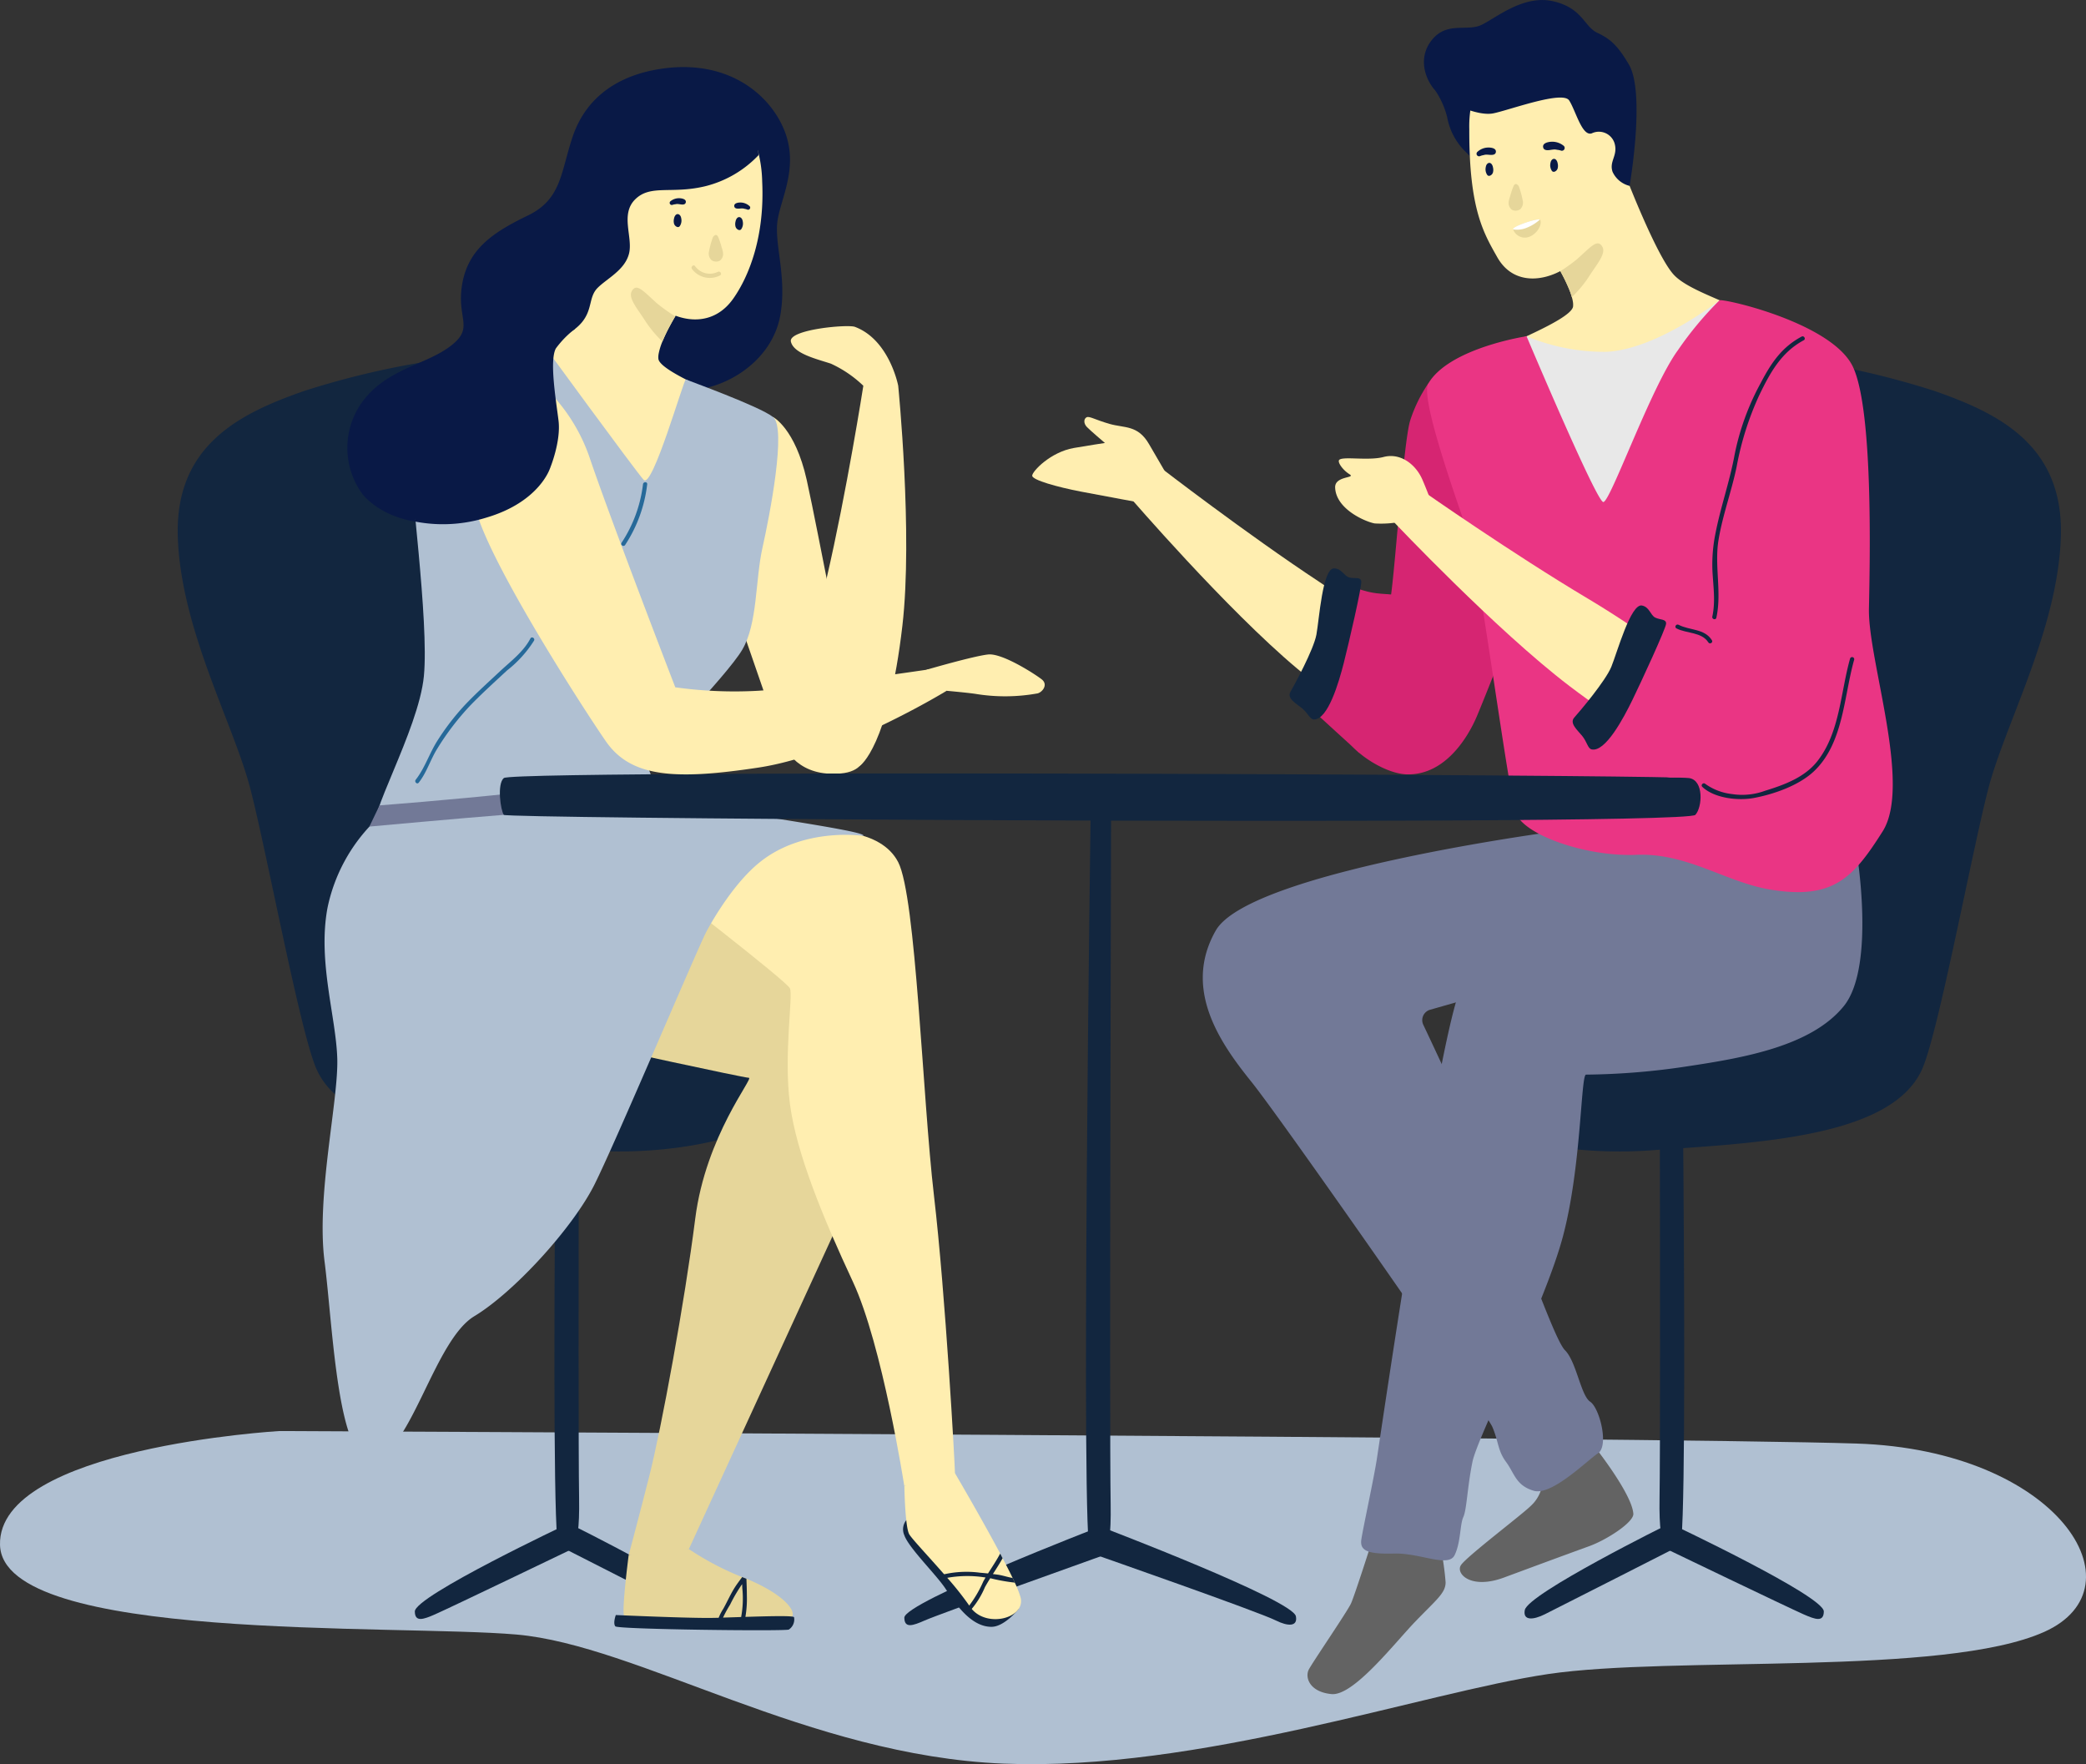 <svg xmlns="http://www.w3.org/2000/svg" width="288.02" height="243.575" viewBox="0 0 288.02 243.575">
  <rect x="0" y="0" width="288.02" height="243.575" fill="#333333" stroke="none"/>
  <g id="Grupo_83554" data-name="Grupo 83554" transform="translate(-1462.188 -161.929)">
    <path id="Trazado_144112" data-name="Trazado 144112" d="M1500.744,570.726s-38.918,2.273-38.554,15.731,54.619,10.911,71.319,12.366,40.3,16.731,67.236,17.822,57.988-9.82,75.2-12.367,54.671.364,68.492-5.819,1.9-25.1-25.9-26.006S1500.744,570.726,1500.744,570.726Z" transform="translate(0 -211.218)" fill="#b0c0d2"/>
    <g id="Grupo_83550" data-name="Grupo 83550" transform="translate(1672.684 271.133)">
      <path id="Trazado_144113" data-name="Trazado 144113" d="M1938.957,388.674s1.453,103.583.045,103.583-2.939,1.924-2.792-6.795c.19-11.283-.069-97.587-.069-97.587Z" transform="translate(-1917.567 -387.875)" fill="#12263f"/>
      <path id="Trazado_144114" data-name="Trazado 144114" d="M1938.916,597.273s21.105,9.953,21.081,12.082c-.017,1.512-1.173,1.106-2.807.388-2.154-.948-18.907-9.009-18.907-9.009Z" transform="translate(-1918.673 -496.067)" fill="#12263f"/>
      <path id="Trazado_144115" data-name="Trazado 144115" d="M1917.618,597.273s-19.438,9.614-19.872,11.889c-.283,1.485,1.163,1.378,2.76.581,2.5-1.247,17.746-9.009,17.746-9.009Z" transform="translate(-1897.71 -496.067)" fill="#12263f"/>
    </g>
    <path id="Trazado_144116" data-name="Trazado 144116" d="M1924.48,264.362a115.653,115.653,0,0,1,19.749,4.477c8.712,3.049,17.86,7.405,17.425,20.184s-7.7,25.777-10.02,34.742-6.89,33.711-9.148,38.734c-4.243,9.439-22.943,10.165-37.464,11.181s-25.993-3.334-26.864-5.643S1924.48,264.362,1924.48,264.362Z" transform="translate(-214.918 -52.925)" fill="#12263f"/>
    <g id="Grupo_83551" data-name="Grupo 83551" transform="translate(1519.465 271.133)">
      <path id="Trazado_144117" data-name="Trazado 144117" d="M1621.234,388.674s-1.453,103.583-.045,103.583,2.939,1.924,2.792-6.795c-.19-11.283.069-97.587.069-97.587Z" transform="translate(-1601.301 -387.875)" fill="#12263f"/>
      <path id="Trazado_144118" data-name="Trazado 144118" d="M1601.777,597.273s-21.105,9.953-21.081,12.082c.017,1.512,1.173,1.106,2.808.388,2.154-.948,18.907-9.009,18.907-9.009Z" transform="translate(-1580.696 -496.067)" fill="#12263f"/>
      <path id="Trazado_144119" data-name="Trazado 144119" d="M1624.328,597.273s19.439,9.614,19.873,11.889c.284,1.485-1.163,1.378-2.76.581-2.5-1.247-17.745-9.009-17.745-9.009Z" transform="translate(-1602.913 -496.067)" fill="#12263f"/>
    </g>
    <path id="Trazado_144120" data-name="Trazado 144120" d="M1550.139,264.362a115.652,115.652,0,0,0-19.748,4.477c-8.713,3.049-17.861,7.405-17.425,20.184s7.7,25.777,10.019,34.742,6.89,33.711,9.148,38.734c4.243,9.439,22.943,10.165,37.464,11.181s25.992-3.334,26.864-5.643S1550.139,264.362,1550.139,264.362Z" transform="translate(-26.228 -52.925)" fill="#12263f"/>
    <path id="Trazado_144121" data-name="Trazado 144121" d="M1897.814,575.121s5.179,6.51,5.373,9.294c.081,1.17-3.649,3.592-6.1,4.481-3.921,1.424-7.188,2.636-11.762,4.328s-6.679-.532-5.953-1.694,8.422-6.97,9.656-8.2a5.11,5.11,0,0,0,1.452-2.323Z" transform="translate(-215.479 -213.489)" fill="#636363"/>
    <path id="Trazado_144122" data-name="Trazado 144122" d="M1844.64,602.011s-2.421,7.6-2.929,8.7-5.227,8-5.808,9.085.072,3.122,3.122,3.413,8.712-7.054,11.616-10.062,4.139-3.895,4.139-5.375a37.825,37.825,0,0,0-.726-4.986Z" transform="translate(-192.993 -227.383)" fill="#636363"/>
    <path id="Trazado_144123" data-name="Trazado 144123" d="M1826.011,322.239c-.277.13-7.168-5.833-14.859-10.909-10.166-6.711-21.966-15.811-21.966-15.811-.732-.106-3.985,3.508-4.273,4.049,0,0,13.359,15.512,23.128,23.695,12.925,10.825,17.552,10.02,17.552,10.02s3.043-3.2,2.666-3.743S1826.011,322.239,1826.011,322.239Z" transform="translate(-166.747 -69.022)" fill="#ffeeb0"/>
    <path id="Trazado_144124" data-name="Trazado 144124" d="M1726.9,350.981s6.462-1.887,8.495-2.105,6.794,2.931,7.429,3.461c.871.726.062,1.738-.6,1.912a25.157,25.157,0,0,1-8.64.057c-1.393-.194-3.921-.414-3.921-.414l-2.759-.514Z" transform="translate(-136.771 -96.586)" fill="#ffeeb0"/>
    <path id="Trazado_144125" data-name="Trazado 144125" d="M1858.022,271.489a19.918,19.918,0,0,0-2.469,5.026c-1.016,3.049-2.25,23.29-2.9,25.476s-5.954,16.126-6.026,17.869,5.009,5.528,8.495,5.593c5.446.1,8.537-5.52,9.568-7.916s5.416-13.577,5.416-13.577Z" transform="translate(-198.631 -56.608)" fill="#d62572"/>
    <path id="Trazado_144126" data-name="Trazado 144126" d="M1843.431,352.514s-6.08-5.526-6.516-5.961.8-5.663,2.323-8.93,1.451-7.26,2.323-7.841,2.01.533,4.769.75,5.179.4,5.179.4Z" transform="translate(-193.569 -86.641)" fill="#d62572"/>
    <path id="Trazado_144127" data-name="Trazado 144127" d="M1833.961,345.162c-.551,0-.823-.871-1.646-1.548s-2.129-1.356-1.6-2.275,3.195-5.809,3.582-7.89.838-9.131,2.42-9.148c1.065-.011,1.4,1.065,2.13,1.258s1.549-.145,1.646.533-1.742,8.616-2.42,11.278S1835.9,345.174,1833.961,345.162Z" transform="translate(-190.349 -83.895)" fill="#12263f"/>
    <path id="Trazado_144128" data-name="Trazado 144128" d="M1775.48,288.723s-1.795-3.079-2.281-3.919c-1.551-2.684-3.393-2.2-5.465-2.8s-2.783-1.111-3.168-.906-.434.834.055,1.341,2.486,2.2,2.486,2.2-2.543.387-4.292.692c-3.223.563-5.745,3.218-5.751,3.824s3.525,1.58,6.7,2.193,8.961,1.666,8.961,1.666l4.175-2.22Z" transform="translate(-152.357 -61.551)" fill="#ffeeb0"/>
    <path id="Trazado_144129" data-name="Trazado 144129" d="M1880.69,411.653l-43.5,12.387a1.494,1.494,0,0,0-.941,2.077c1.534,3.227,5.094,10.862,8.522,18.469,4.5,10,9.439,24.86,11.036,26.457s2.178,6.244,3.485,7.115,2.614,6.1,1.086,7.115-6.4,5.905-8.879,5.179-2.662-2.42-3.824-3.983-1.016-2.794-1.888-4.827-29.042-42.4-33.253-47.629c-4.072-5.053-9.224-12.273-5.373-20.091q.2-.41.436-.819c2.323-4.066,14.08-7.493,25.255-9.9,11.158-2.41,21.74-3.8,21.74-3.8l16.583,3.056Z" transform="translate(-177.543 -122.699)" fill="#727997"/>
    <path id="Trazado_144130" data-name="Trazado 144130" d="M1919.4,404.619s2.759,16.118-1.742,21.636-13.795,7.115-21.491,8.277a98.116,98.116,0,0,1-14.085,1.161c-.726,0-.629,12.74-3.195,22.363s-11.762,27.515-12.488,31.11-.776,6.548-1.26,7.613-.338,3.521-1.209,5.27-4.757-.325-8.332-.232-4.778-.343-4.54-1.94,1.69-8.24,2.126-11.017,9.209-63.083,11.954-65.653c8.221-7.7,29.333-18.587,29.333-18.587Z" transform="translate(-200.907 -125.394)" fill="#727997"/>
    <path id="Trazado_144131" data-name="Trazado 144131" d="M1872.223,187.788a11.687,11.687,0,0,1,1.64,3.684,8.861,8.861,0,0,0,2.566,4.8c1.5,1.544,2.777,2.268,3.265,2.194s0-9.847,0-9.847Z" transform="translate(-211.858 -13.361)" fill="#091946"/>
    <path id="Trazado_144132" data-name="Trazado 144132" d="M1885.148,178.267a15.676,15.676,0,0,0-3.219,9.947c-.037,11.068,2,14.364,3.859,17.663,2.515,4.465,7.741,3.146,10.564.653a70.025,70.025,0,0,0,7.224-8.277s2.131-10.752.388-11.913-10.465-6.4-12.717-7.13A31.365,31.365,0,0,0,1885.148,178.267Z" transform="translate(-216.872 -8.442)" fill="#ffeeb0"/>
    <path id="Trazado_144133" data-name="Trazado 144133" d="M1923.268,231.254c-1.237.946-13.435,23.234-14.736,29.042s-4.217,4.508-5.157.947-12.128-24.685-12.709-24.9,9.874-4.066,10.095-5.959a2.542,2.542,0,0,0-.035-.714,4.71,4.71,0,0,0-.133-.569,9.33,9.33,0,0,0-.383-1.109,22.426,22.426,0,0,0-1-2.1c-.07-.133-.14-.261-.2-.383-.215-.383-.407-.726-.575-1-.255-.447-.43-.726-.43-.726l10.089-11.251s4.217,10.978,6.61,13.511S1924.506,230.313,1923.268,231.254Z" transform="translate(-221.375 -26.143)" fill="#ffeeb0"/>
    <path id="Trazado_144134" data-name="Trazado 144134" d="M1911.793,236.191a16.709,16.709,0,0,1-2.26,2.683,9.327,9.327,0,0,0-.383-1.109,22.552,22.552,0,0,0-1-2.1c-.07-.133-.14-.261-.2-.383a21.728,21.728,0,0,0,2.347-1.69c1.865-1.673,2.753-2.771,3.41-1.742C1914.355,232.852,1912.955,234.333,1911.793,236.191Z" transform="translate(-230.316 -35.92)" fill="#e6d69a"/>
    <path id="Trazado_144135" data-name="Trazado 144135" d="M1905.073,207.939a1.616,1.616,0,0,1,.054-.231c.109-.351.482-.578.769-.226a1,1,0,0,1,.18.434,1.417,1.417,0,0,1,.01.675.688.688,0,0,1-.436.486.341.341,0,0,1-.263-.016.4.4,0,0,1-.124-.125A1.385,1.385,0,0,1,1905.073,207.939Z" transform="translate(-228.82 -23.445)" fill="#091946"/>
    <path id="Trazado_144136" data-name="Trazado 144136" d="M1886.594,209.094a1.641,1.641,0,0,1,.054-.231c.109-.351.483-.579.769-.227a1.009,1.009,0,0,1,.18.434,1.416,1.416,0,0,1,.01.676.688.688,0,0,1-.436.486.34.34,0,0,1-.262-.017.39.39,0,0,1-.123-.124A1.383,1.383,0,0,1,1886.594,209.094Z" transform="translate(-219.272 -24.042)" fill="#091946"/>
    <path id="Trazado_144137" data-name="Trazado 144137" d="M1893.206,216.8a4.543,4.543,0,0,1,.172-.6,10.2,10.2,0,0,1,.483-1.437c.076-.145.186-.29.376-.253.105.021.377.266.363.384a1.576,1.576,0,0,1,.117.332,11.263,11.263,0,0,1,.39,1.5,1.281,1.281,0,0,1-.314,1.241,1.124,1.124,0,0,1-1.155.1,1.142,1.142,0,0,1-.461-1.043A1.747,1.747,0,0,1,1893.206,216.8Z" transform="translate(-222.683 -27.166)" fill="#e6d69a"/>
    <path id="Trazado_144138" data-name="Trazado 144138" d="M1884.1,204.688a2.247,2.247,0,0,1,1.451-.614c.394-.018,1.207.063,1.115.636-.065.4-.521.392-.836.374a5.127,5.127,0,0,0-.531-.029,1.443,1.443,0,0,0-.338.065,2.154,2.154,0,0,0-.452.125A.35.35,0,0,1,1884.1,204.688Z" transform="translate(-217.941 -21.774)" fill="#091946"/>
    <path id="Trazado_144139" data-name="Trazado 144139" d="M1905.864,202.984a2.493,2.493,0,0,0-1.654-.57c-.437.01-1.332.161-1.186.789.1.436.607.4.954.351a5.528,5.528,0,0,1,.586-.072,1.6,1.6,0,0,1,.379.047,2.407,2.407,0,0,1,.51.1A.388.388,0,0,0,1905.864,202.984Z" transform="translate(-227.764 -20.917)" fill="#091946"/>
    <path id="Trazado_144140" data-name="Trazado 144140" d="M1896.5,227.069a1.716,1.716,0,0,1-2.039-1.08.361.361,0,0,1,0-.07c.079-.407,3.277-1.476,3.691-1.289a.083.083,0,0,1,.04.029C1898.51,225.339,1897.73,226.715,1896.5,227.069Z" transform="translate(-223.346 -32.385)" fill="#e6d69a"/>
    <path id="Trazado_144141" data-name="Trazado 144141" d="M1898.152,224.63a5.976,5.976,0,0,1-1.8,1.121,3.483,3.483,0,0,1-1.9.238.361.361,0,0,1,0-.07C1894.54,225.512,1897.738,224.444,1898.152,224.63Z" transform="translate(-223.346 -32.385)" fill="#fff"/>
    <path id="Trazado_144142" data-name="Trazado 144142" d="M1897.372,187.593a3.507,3.507,0,0,1-2.353-1.942c-.508-1.5.81-2.263.254-4.006a2.267,2.267,0,0,0-3.122-1.307c-1.343.472-2.214-3.122-3.122-4.538s-8.289,1.343-10.479,1.779-6.268-1.452-7.769-2.9-2.807-4.6-.726-7.212,4.841-1.162,6.825-2.082,5.791-4.211,9.89-3.291,4.292,3.485,6.132,4.356,2.833,1.78,4.368,4.381C1899.593,174.761,1897.372,187.593,1897.372,187.593Z" transform="translate(-210.18)" fill="#091946"/>
    <path id="Trazado_144143" data-name="Trazado 144143" d="M1897.738,252.664a27.906,27.906,0,0,0,11.046,2.152c7.045-.354,15.607-7.126,15.607-7.126l-14.591,28.8a11.163,11.163,0,0,1-2.94-.363c-.545-.327-9.629-23.228-9.629-23.228Z" transform="translate(-224.779 -44.312)" fill="#e8e8e8"/>
    <path id="Trazado_144144" data-name="Trazado 144144" d="M1883.6,252.658s9.635,22.827,10.594,22.89,6.55-15.837,10.326-20.992a47.41,47.41,0,0,1,5.733-6.871c.946-.171,15.685,3.232,18.444,9.263s2.323,26.215,2.178,33.331,5.954,24.322,1.888,30.748-6.825,9.475-15.537,8.023c-6.119-1.02-11.458-5.082-18.435-4.792s-15.634-2.759-16.678-5.808-5.108-34.125-6.416-38.045-6.866-19.181-5.664-21.217C1872.932,254.265,1883.6,252.658,1883.6,252.658Z" transform="translate(-210.637 -44.305)" fill="#ea3584"/>
    <path id="Trazado_144145" data-name="Trazado 144145" d="M1691.544,316.52c.291-.1,1.192-9.164,3.282-18.139,2.762-11.863,5.069-26.586,5.069-26.586.459-.58,4.234-.193,4.815,0,0,0,2.044,20.448.58,33.108-1.936,16.747-5.848,19.346-5.848,19.346s-4.413-.233-4.51-.883S1691.544,316.52,1691.544,316.52Z" transform="translate(-118.504 -56.608)" fill="#ffeeb0"/>
    <path id="Trazado_144146" data-name="Trazado 144146" d="M1674.609,281.056s3.049,1.539,4.647,8.679,5.953,30.857,6.825,32.6,3.388,7.446-2.13,7.934-7.768-2.9-8.628-5.514-8.593-24.879-8.593-24.879Z" transform="translate(-105.684 -61.551)" fill="#ffeeb0"/>
    <path id="Trazado_144147" data-name="Trazado 144147" d="M1633.459,437.672s19.893,4.357,20.62,4.357-5.954,7.986-7.406,19.458-4.671,28.943-6.353,35.577c-1.232,4.862-2.838,10.885-2.838,10.885l8.315-.853L1667,460.906l1.888-36.447-22.8-8.422Z" transform="translate(-88.493 -131.293)" fill="#e6d69a"/>
    <path id="Trazado_144148" data-name="Trazado 144148" d="M1673.372,399.416s7.551-.544,10.02,4.248,3.34,32.381,4.937,46.031,2.9,37.319,2.9,38.335-7,1.743-7,1.743-3.024-19.458-7.089-28.171-7.805-17.716-8.695-24.54.454-14.957,0-15.973-18.169-14.666-18.169-14.666l16.542-7.007Z" transform="translate(-97.186 -122.696)" fill="#ffeeb0"/>
    <path id="Trazado_144149" data-name="Trazado 144149" d="M1561.6,387.326a23.447,23.447,0,0,0-6.57,12.05c-1.355,7.357,1.161,14.908,1.355,20.716s-2.927,18.974-1.754,28.074,1.815,28.655,6.915,27.3,8.3-16.457,13.765-19.748,13.605-12.2,16.6-18.2,14.286-32.721,15.419-34.85,3.932-6.763,7.221-9.487c6.109-5.06,14.46-3.78,14.46-3.78.968-.775-26.163-4.208-27.518-5.345s-2.555-5.23-2.555-5.23h-29.391Z" transform="translate(-47.63 -112.066)" fill="#b0c0d2"/>
    <path id="Trazado_144150" data-name="Trazado 144150" d="M1620.778,202.589c.322-3.064,2.9-7.26,1.161-12.27s-7.593-10.47-17.287-8.979c-6.454.992-10.448,4.4-12.118,9.342s-1.524,8.64-6.172,10.891-8.2,4.511-9.075,9.407,1.815,6.039-1.67,8.662-8.641,3.059-12.052,7.561a10.8,10.8,0,0,0,0,12.923c2.251,2.614,7.405,5.155,14.739,3.267s10.6-4.5,12.2-9.511,16.046-7.333,20.765-8.567,9.076-4.929,9.947-10.052S1620.447,205.742,1620.778,202.589Z" transform="translate(-51.271 -9.9)" fill="#091946"/>
    <path id="Trazado_144151" data-name="Trazado 144151" d="M1651.977,193.257a17.97,17.97,0,0,1,3.219,9.947c.363,7.551-1.811,13.044-3.993,16.139-2.687,3.811-6.922,3.391-10.045,1.286s-7.986-5.155-7.986-5.155-2.178-12.706-.436-13.868,10.891-6.679,13.142-7.405A31.36,31.36,0,0,1,1651.977,193.257Z" transform="translate(-87.77 -16.187)" fill="#ffeeb0"/>
    <path id="Trazado_144152" data-name="Trazado 144152" d="M1636.169,251.328c-.58.215-11.768,21.34-12.709,24.9s-3.845,4.862-5.157-.946-13.5-28.1-14.736-29.042,6.174-2.683,8.567-5.216,6.61-13.51,6.61-13.51l10.089,11.251s-.174.279-.43.726c-.221.366-.494.848-.779,1.382a22.553,22.553,0,0,0-1,2.1,8.6,8.6,0,0,0-.517,1.679,2.551,2.551,0,0,0-.035.714C1626.3,247.262,1636.75,251.108,1636.169,251.328Z" transform="translate(-72.977 -33.887)" fill="#ffeeb0"/>
    <path id="Trazado_144153" data-name="Trazado 144153" d="M1592.017,259.005s13.225,18.106,14.353,19.337c1.208,1.319,5.551-14,5.826-13.863s10.147,3.693,12.035,5.184-.452,13.544-1.46,18.045-.654,10.455-2.792,14.085-13.357,15.123-13.357,15.123c-3.955,8.924-35.393,10.724-37.135,9.708s5.808-13.65,6.534-21.2-2.033-27.445-1.888-30.784S1592.017,259.005,1592.017,259.005Z" transform="translate(-55.305 -50.158)" fill="#b0c0d2"/>
    <path id="Trazado_144154" data-name="Trazado 144154" d="M1648.555,248.068c-.221.366-.494.848-.779,1.382a22.546,22.546,0,0,0-1,2.1,16.913,16.913,0,0,1-2.271-2.695c-1.161-1.859-2.562-3.34-1.911-4.345.656-1.028,1.545.07,3.41,1.743A21.625,21.625,0,0,0,1648.555,248.068Z" transform="translate(-93.128 -42.464)" fill="#e6d69a"/>
    <path id="Trazado_144155" data-name="Trazado 144155" d="M1655.7,223.726a1.632,1.632,0,0,0-.054-.232c-.109-.351-.482-.579-.769-.226a1,1,0,0,0-.18.434,1.419,1.419,0,0,0-.01.675.689.689,0,0,0,.436.486.341.341,0,0,0,.262-.016.4.4,0,0,0,.124-.125A1.384,1.384,0,0,0,1655.7,223.726Z" transform="translate(-99.442 -31.602)" fill="#091946"/>
    <path id="Trazado_144156" data-name="Trazado 144156" d="M1673.269,224.584a1.72,1.72,0,0,0-.053-.232c-.109-.35-.483-.578-.77-.226a1.011,1.011,0,0,0-.18.434,1.428,1.428,0,0,0-.01.675.689.689,0,0,0,.436.486.339.339,0,0,0,.262-.016.4.4,0,0,0,.124-.125A1.386,1.386,0,0,0,1673.269,224.584Z" transform="translate(-108.52 -32.046)" fill="#091946"/>
    <path id="Trazado_144157" data-name="Trazado 144157" d="M1666.631,231.343a4.6,4.6,0,0,0-.172-.6,10.344,10.344,0,0,0-.483-1.437c-.076-.145-.186-.289-.376-.253-.106.02-.377.266-.364.384a1.613,1.613,0,0,0-.117.331,11.231,11.231,0,0,0-.39,1.5,1.282,1.282,0,0,0,.314,1.241,1.124,1.124,0,0,0,1.155.1,1.143,1.143,0,0,0,.461-1.043A2.117,2.117,0,0,0,1666.631,231.343Z" transform="translate(-104.636 -34.678)" fill="#e6d69a"/>
    <path id="Trazado_144158" data-name="Trazado 144158" d="M1663.373,238.64a2.518,2.518,0,0,1-3.147-.8c-.247-.281-.64.147-.4.425a3.078,3.078,0,0,0,3.854.867C1664.011,238.949,1663.7,238.459,1663.373,238.64Z" transform="translate(-102.078 -39.174)" fill="#e6d69a"/>
    <path id="Trazado_144159" data-name="Trazado 144159" d="M1646.6,198.611a15.164,15.164,0,0,1-7.389,4.305c-4.652,1.114-7.508-.29-9.638,1.791s-.291,5.264-.871,7.521-3,3.4-4.308,4.693-.67,3.023-2.275,4.873c-2.142,2.468-5.738,2.324-5.738,2.324s.994-4.308.994-4.647,4.114-19.507,4.6-20.136a111.321,111.321,0,0,1,10.407-6.583c.339,0,11.129-1.4,11.591-1.259a9.8,9.8,0,0,1,2.2,2.9C1646.174,194.688,1646.6,198.611,1646.6,198.611Z" transform="translate(-79.668 -15.27)" fill="#091946"/>
    <path id="Trazado_144160" data-name="Trazado 144160" d="M1674.069,220.293a1.86,1.86,0,0,0-1.2-.51c-.327-.015-1,.052-.925.527.054.331.433.326.693.311a4.2,4.2,0,0,1,.441-.024,1.2,1.2,0,0,1,.28.054,1.8,1.8,0,0,1,.376.1A.29.29,0,0,0,1674.069,220.293Z" transform="translate(-108.372 -29.891)" fill="#091946"/>
    <path id="Trazado_144161" data-name="Trazado 144161" d="M1569.117,389.552s9.606-.722,19.045-1.739,18.078-.363,18.224,0-14.521,2.614-20.112,3.049-18.562,1.62-18.562,1.62Z" transform="translate(-54.523 -116.43)" fill="#727997"/>
    <path id="Trazado_144162" data-name="Trazado 144162" d="M1653.6,218.977a1.863,1.863,0,0,1,1.236-.426c.327.007,1,.12.886.59-.076.326-.453.3-.713.262a4.158,4.158,0,0,0-.437-.054,1.189,1.189,0,0,0-.283.035,1.8,1.8,0,0,0-.382.077A.29.29,0,0,1,1653.6,218.977Z" transform="translate(-98.849 -29.255)" fill="#091946"/>
    <g id="Grupo_83553" data-name="Grupo 83553" transform="translate(1531.207 268.718)">
      <g id="Grupo_83552" data-name="Grupo 83552" transform="translate(55.844 3.271)">
        <path id="Trazado_144163" data-name="Trazado 144163" d="M1773.089,390.445s-1.453,103.583-.045,103.583,2.939,1.924,2.792-6.795c-.19-11.283.069-97.587.069-97.587Z" transform="translate(-1747.348 -389.646)" fill="#12263f"/>
        <path id="Trazado_144164" data-name="Trazado 144164" d="M1747.35,598.205s-26.839,10.358-26.815,12.488c.017,1.512,1.173,1.106,2.807.388,2.154-.948,24.716-9.009,24.716-9.009Z" transform="translate(-1720.534 -497.405)" fill="#12263f"/>
        <path id="Trazado_144165" data-name="Trazado 144165" d="M1776.258,598.205s26.334,10.02,26.768,12.295c.284,1.485-1.163,1.378-2.76.581-2.5-1.247-24.716-9.009-24.716-9.009Z" transform="translate(-1748.96 -497.405)" fill="#12263f"/>
      </g>
      <path id="Trazado_144166" data-name="Trazado 144166" d="M1770.058,388.594c-.4.448-14.643.68-34.589.779-7.736.035-16.333.046-25.313.046-13.667,0-28.223-.041-41.994-.11-33.532-.163-62.44-.471-62.626-.715-.436-.58-.97-4.263,0-5.082.4-.337,14.039-.517,33.294-.593,16.775-.064,37.807-.046,58.055.012,21.038.064,41.229.174,54.9.3,10.176.093,16.752.192,17.4.285C1771.249,383.8,1771.034,387.52,1770.058,388.594Z" transform="translate(-1604.991 -382.879)" fill="#12263f"/>
    </g>
    <path id="Trazado_144167" data-name="Trazado 144167" d="M1603.893,266.856a24.4,24.4,0,0,1,9.652,12.42c2.836,8.422,11.845,31.762,11.845,31.762a59.223,59.223,0,0,0,11.5.474c6.513-.436,23.2-2.9,23.2-2.9,1.452-.436,2.759,2.91,2.759,2.91s-14.446,8.852-25.955,10.595-17.628,1.375-21.094-3.631c-3.219-4.65-17.425-26.7-18.151-33.026S1603.893,266.856,1603.893,266.856Z" transform="translate(-69.963 -54.214)" fill="#ffeeb0"/>
    <path id="Trazado_144168" data-name="Trazado 144168" d="M1611.641,252.91a13.323,13.323,0,0,0-2.681,2.726c-.907,1.651,0,7.042.363,9.947s-1.16,6.574-1.16,6.574l-3.268,1.631-7.188-18.079s7.623-5.518,8.422-5.518S1611.641,252.91,1611.641,252.91Z" transform="translate(-70.02 -45.604)" fill="#091946"/>
    <path id="Trazado_144169" data-name="Trazado 144169" d="M1595.587,280.767s-1.431,4.689-8.859,6.858a20.144,20.144,0,0,1-9.706.54s-3.726-11.14-3.654-11.358a37.4,37.4,0,0,1,5.3-5.591c1.742-1.234,8.8-4.5,9.228-4.356S1595.587,280.767,1595.587,280.767Z" transform="translate(-57.445 -54.214)" fill="#091946"/>
    <path id="Trazado_144170" data-name="Trazado 144170" d="M1721.119,595.3a2.008,2.008,0,0,0-.752,2.511c.607,1.748,4.431,5.465,5.689,7.382s3.436,5.262,6.341,5.262c1.793,0,3.726-2.427,3.726-2.427Z" transform="translate(-133.316 -223.916)" fill="#12263f"/>
    <path id="Trazado_144171" data-name="Trazado 144171" d="M1729.839,601.514a4.3,4.3,0,0,1-.273-.366c-.023-.03-.04-.064-.07-.1a42.146,42.146,0,0,0-3.032-3.827c-.139-.163-.285-.325-.43-.488-2.178-2.492-4.467-4.908-4.821-5.53-.581-1.016-.674-6.679-.674-6.679l6.994-1.743s3.567,6.058,6.238,11.088c.116.215.226.43.337.645.517.982.987,1.905,1.382,2.724.1.226.209.441.3.645a12.92,12.92,0,0,1,.813,2.1C1737.232,602.769,1732.057,604.157,1729.839,601.514Z" transform="translate(-133.486 -217.447)" fill="#ffeeb0"/>
    <path id="Trazado_144172" data-name="Trazado 144172" d="M1702.932,263.327s-1.2-6.339-5.977-8.131c-1.007-.378-9.209.363-8.84,2.033s3.563,2.4,5.523,3.049a16.181,16.181,0,0,1,4.478,3.049s2.855.726,3.072.726A14.093,14.093,0,0,0,1702.932,263.327Z" transform="translate(-116.726 -48.139)" fill="#ffeeb0"/>
    <path id="Trazado_144173" data-name="Trazado 144173" d="M1663.594,613.49a.646.646,0,0,1-.344.267c-1.364.507-7.36.4-11.948.266s-10.611.355-10.918-.663l-.012-.039c-.276-1.16.655-8.3.655-8.3l5.211-1.108,3.1.255a39.359,39.359,0,0,0,7.323,3.855l.007,0c.213.082.412.161.612.24C1662.325,610.342,1664.13,612.631,1663.594,613.49Z" transform="translate(-92.038 -228.365)" fill="#e6d69a"/>
    <path id="Trazado_144174" data-name="Trazado 144174" d="M1662.493,617.968c-.023-.036-.115-.062-.267-.083-.868-.121-3.694-.041-6.447.042a14.79,14.79,0,0,0,.2-2.971c0-.765-.034-1.524-.059-2.293-.2-.079-.4-.158-.612-.24l-.007,0v.055c-.308.408-.616.816-.895,1.24-.645.983-1.108,2.062-1.679,3.089a6.616,6.616,0,0,0-.639,1.242c-.349.008-.68.016-.97.019-2.633.04-9.418-.235-12.109-.347l-1.125-.049s-.417,1.132-.064,1.56,23.414.687,23.949.447A1.664,1.664,0,0,0,1662.493,617.968Zm-8.83-1.728a21.478,21.478,0,0,1,1.664-2.836c.007.186.016.378.024.563a13.935,13.935,0,0,1-.161,3.979c-.877.028-1.729.059-2.5.079A16.729,16.729,0,0,1,1653.663,616.24Z" transform="translate(-90.67 -232.76)" fill="#12263f"/>
    <path id="Trazado_144175" data-name="Trazado 144175" d="M1741.26,609.738a25.21,25.21,0,0,1-3.392-.61c-.261.418-.505.825-.732,1.231a11.647,11.647,0,0,1-1.829,3.009.936.936,0,0,1-.708.29c-.366-.047-.372-.627,0-.581a.506.506,0,0,0,.366-.175,16.215,16.215,0,0,0,1.952-3.351c.1-.174.2-.349.3-.523-.07-.012-.14-.023-.209-.029a15.669,15.669,0,0,0-5.077.076q-.226.052-.453.122a.292.292,0,0,1-.151-.564c.058-.017.116-.035.174-.046a14.022,14.022,0,0,1,4.972-.215c.36.029.726.064,1.087.1.557-.883,1.179-1.8,1.678-2.748.116.215.226.43.337.645-.413.744-.883,1.47-1.342,2.184.238.029.476.058.714.093.668.1,1.336.337,2.01.448C1741.062,609.319,1741.167,609.535,1741.26,609.738Z" transform="translate(-138.953 -229.301)" fill="#12263f"/>
    <path id="Trazado_144176" data-name="Trazado 144176" d="M1642.66,299.969a18.674,18.674,0,0,1-2.961,8.082c-.2.315.3.606.5.293a19.3,19.3,0,0,0,3.041-8.375C1643.283,299.6,1642.7,299.6,1642.66,299.969Z" transform="translate(-91.692 -71.18)" fill="#266999"/>
    <path id="Trazado_144177" data-name="Trazado 144177" d="M1596.715,344.171c-.951,1.829-2.692,3.119-4.171,4.5-1.65,1.545-3.336,3.056-4.891,4.7a33.825,33.825,0,0,0-3.71,4.805c-1.136,1.738-1.783,3.87-3.058,5.489-.229.29.179.7.411.411,1.123-1.424,1.624-3.217,2.592-4.744a36.223,36.223,0,0,1,4.552-5.94c1.622-1.67,3.355-3.238,5.062-4.821a16.125,16.125,0,0,0,3.717-4.109C1597.389,344.133,1596.889,343.839,1596.715,344.171Z" transform="translate(-61.294 -94.086)" fill="#266999"/>
    <path id="Trazado_144178" data-name="Trazado 144178" d="M1902.583,327.359c-.271.142-7.431-5.495-15.348-10.211-10.465-6.233-22.674-14.777-22.674-14.777-.737-.072-3.818,3.689-4.081,4.242,0,0,14.062,14.877,24.2,22.6,13.412,10.215,18,9.2,18,9.2s2.892-3.342,2.49-3.862S1902.583,327.359,1902.583,327.359Z" transform="translate(-205.791 -72.563)" fill="#ffeeb0"/>
    <path id="Trazado_144179" data-name="Trazado 144179" d="M1926.623,340.728l11.472,7.125s-.252,9.3-1.31,10.582-2.923,3.233-8.039,3.226c-1.7,0-10.024-5.278-10.024-5.278Z" transform="translate(-235.883 -92.382)" fill="#ea3584"/>
    <path id="Trazado_144180" data-name="Trazado 144180" d="M1914.091,354.765c-.538-.116-.628-1.021-1.3-1.852s-1.81-1.761-1.1-2.552,4.31-5.037,5.113-7,2.679-8.77,4.232-8.464c1.045.206,1.157,1.329,1.829,1.666s1.546.173,1.5.856-3.46,8.081-4.665,10.549S1915.988,355.171,1914.091,354.765Z" transform="translate(-232.136 -89.367)" fill="#12263f"/>
    <path id="Trazado_144181" data-name="Trazado 144181" d="M1855.636,295.425c-.869-1.992-2.947-3.724-5.356-3.089-2.159.569-5.876-.175-6.15.461-.155.361.586,1.381,1.477,1.931s-2.059.191-2,1.821c.106,2.973,4.136,4.713,5.453,4.958a14.224,14.224,0,0,0,3.931-.3l3.964-2.447S1856.335,297.028,1855.636,295.425Z" transform="translate(-197.072 -67.31)" fill="#ffeeb0"/>
    <path id="Trazado_144182" data-name="Trazado 144182" d="M1945.853,342.505c-1.024-1.639-3.07-1.335-4.605-2.137-.331-.173-.625.328-.293.5,1.382.722,3.494.482,4.4,1.929C1945.55,343.115,1946.053,342.824,1945.853,342.505Z" transform="translate(-247.295 -92.178)" fill="#12263f"/>
    <path id="Trazado_144183" data-name="Trazado 144183" d="M1963.673,258.045c-2.763,1.477-4.216,3.673-5.643,6.4a34.8,34.8,0,0,0-3.6,9.87c-.666,3.676-1.925,7.2-2.641,10.86a21.436,21.436,0,0,0-.432,5.079c.1,2.177.459,4.285-.012,6.449-.08.364.48.52.56.155.771-3.536-.292-7.16.3-10.748.567-3.431,1.8-6.709,2.5-10.11a41.37,41.37,0,0,1,3.133-9.887c1.488-3.078,3.019-5.9,6.129-7.562C1964.3,258.37,1964,257.869,1963.673,258.045Z" transform="translate(-252.733 -49.643)" fill="#12263f"/>
    <path id="Trazado_144184" data-name="Trazado 144184" d="M1968.805,349.86c-1.319,4.666-1.4,10.176-4.5,14.14-1.762,2.256-4.573,3.281-7.229,4.1a9.155,9.155,0,0,1-4.558.459,7.8,7.8,0,0,1-3.7-1.406c-.271-.258-.682.152-.411.411,1.666,1.588,4.972,1.94,7.117,1.535,2.729-.515,6.116-1.687,8.2-3.6,4.184-3.856,4.2-10.368,5.646-15.483A.291.291,0,0,0,1968.805,349.86Z" transform="translate(-251.174 -96.995)" fill="#12263f"/>
  </g>
</svg>
